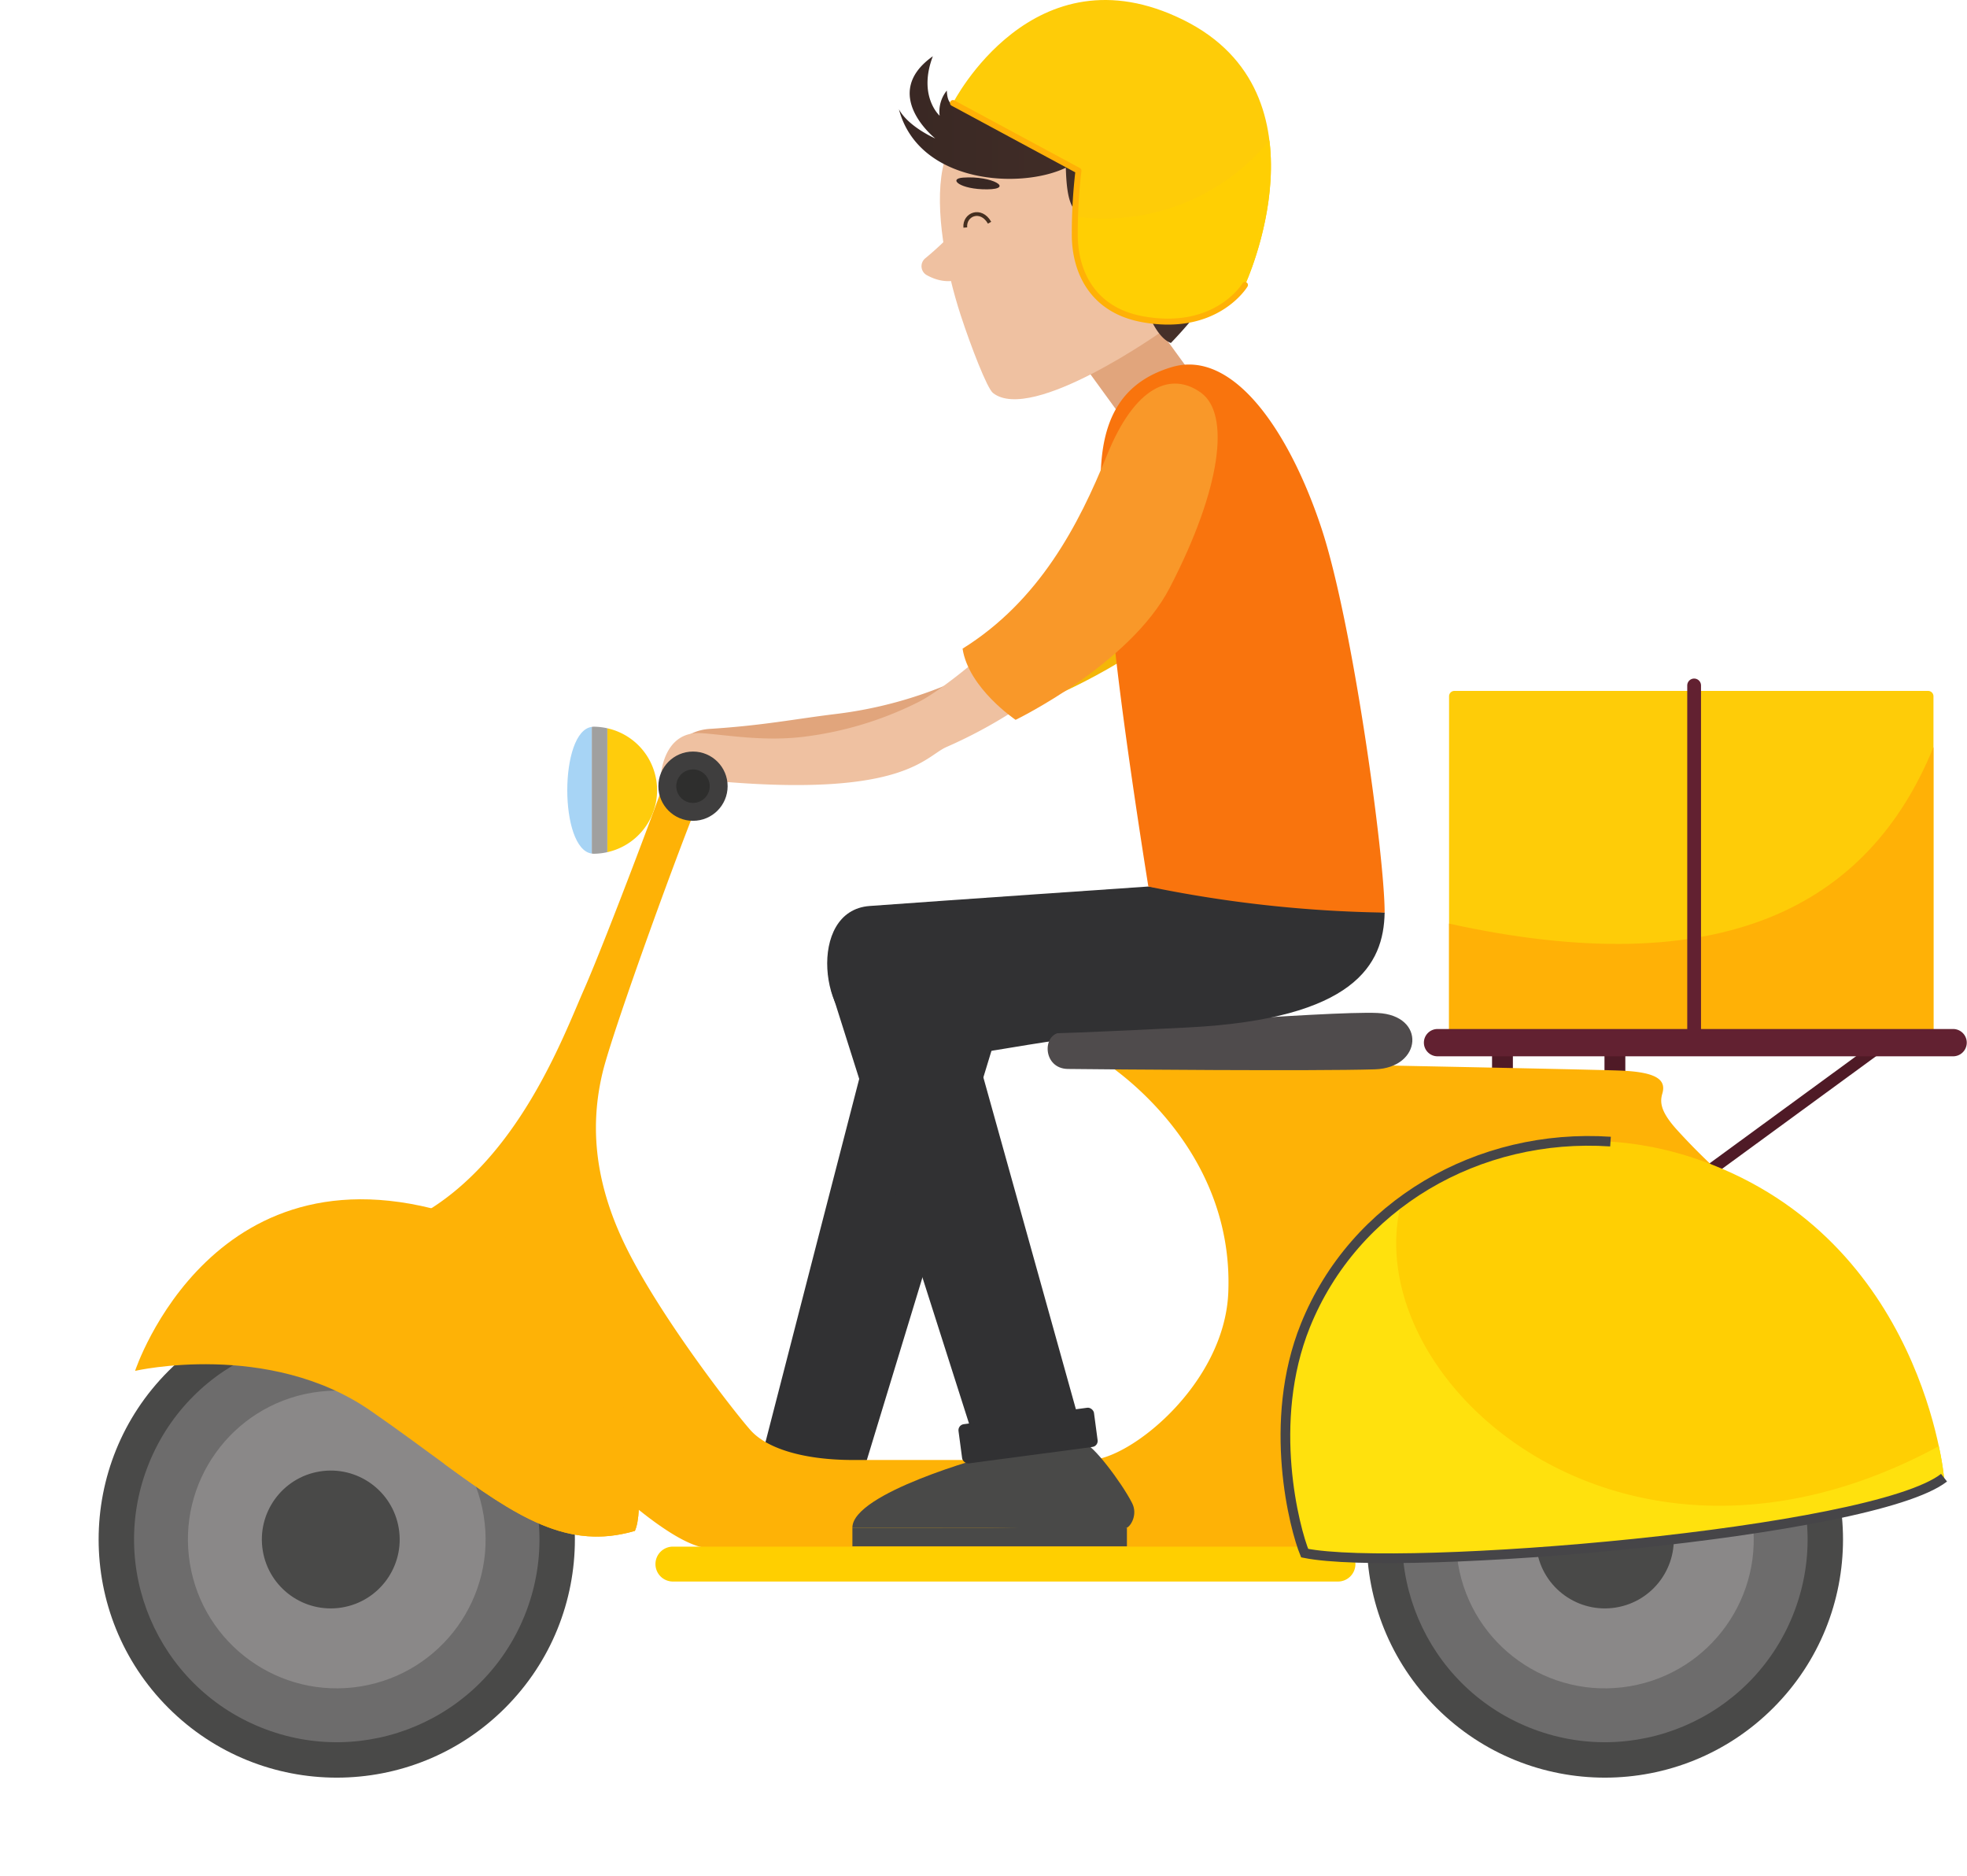 <svg xmlns="http://www.w3.org/2000/svg" xmlns:xlink="http://www.w3.org/1999/xlink" width="428.343" height="408.533" viewBox="0 0 428.343 408.533">
  <defs>
    <linearGradient id="linear-gradient" x1="1" y1="0.5" x2="0" y2="0.5" gradientUnits="objectBoundingBox">
      <stop offset="0" stop-color="#4a332b"/>
      <stop offset="1" stop-color="#382723"/>
    </linearGradient>
    <linearGradient id="linear-gradient-2" x1="2962.724" y1="-1000.812" x2="2961.784" y2="-1000.812" xlink:href="#linear-gradient"/>
  </defs>
  <g id="Group_2510" data-name="Group 2510" transform="translate(0)">
    <g id="Group_2509" data-name="Group 2509">
      <rect id="Rectangle_360" data-name="Rectangle 360" width="2.567" height="49.353" transform="matrix(-0.59, -0.807, 0.807, -0.59, 371.641, 256.951)" fill="#4f1a26"/>
      <circle id="Ellipse_341" data-name="Ellipse 341" cx="51.856" cy="51.856" r="51.856" transform="translate(73.335 408.533) rotate(-135)" fill="#494948"/>
      <ellipse id="Ellipse_342" data-name="Ellipse 342" cx="44.133" cy="44.133" rx="44.133" ry="44.133" transform="translate(97.721 392.65) rotate(-157.999)" fill="#6d6c6c"/>
      <ellipse id="Ellipse_343" data-name="Ellipse 343" cx="32.41" cy="32.41" rx="32.41" ry="32.41" transform="translate(46.584 372.416) rotate(-99.293)" fill="#8a8888"/>
      <ellipse id="Ellipse_344" data-name="Ellipse 344" cx="15.006" cy="15.006" rx="15.006" ry="15.006" transform="translate(59.632 352.421) rotate(-99.252)" fill="#494948"/>
      <circle id="Ellipse_345" data-name="Ellipse 345" cx="51.856" cy="51.856" r="51.856" transform="translate(349.488 408.533) rotate(-135)" fill="#494948"/>
      <ellipse id="Ellipse_346" data-name="Ellipse 346" cx="44.133" cy="44.133" rx="44.133" ry="44.133" transform="translate(373.874 392.65) rotate(-157.999)" fill="#6d6c6c"/>
      <ellipse id="Ellipse_347" data-name="Ellipse 347" cx="32.41" cy="32.41" rx="32.41" ry="32.41" transform="translate(322.926 372.551) rotate(-99.583)" fill="#8a8888"/>
      <ellipse id="Ellipse_348" data-name="Ellipse 348" cx="15.006" cy="15.006" rx="15.006" ry="15.006" transform="translate(337.09 352.421) rotate(-99.252)" fill="#494948"/>
      <rect id="Rectangle_361" data-name="Rectangle 361" width="4.538" height="13.287" transform="translate(349.4 227.12)" fill="#4f1a26"/>
      <rect id="Rectangle_362" data-name="Rectangle 362" width="4.538" height="13.287" transform="translate(324.915 227.12)" fill="#4f1a26"/>
      <g id="Group_2503" data-name="Group 2503" transform="translate(164.746 198.466)">
        <path id="Path_11685" data-name="Path 11685" d="M304.611,246.023c-6.357,10.928-6.533,23.131-42.737,25.005-34.474,1.785-47.459,7.724-61.476,6.362-10.081-.98-13.415-26.346.457-27.364,15.85-1.161,60.693-4.239,60.693-4.239Z" transform="translate(-167.834 -245.788)" fill="#313133"/>
        <path id="Path_11686" data-name="Path 11686" d="M310.957,272.047l-28.941,95.019-22.781-.4s26.36-102.451,29.053-112.279C297.259,257.98,310.957,272.047,310.957,272.047Z" transform="translate(-259.234 -243.57)" fill="#313133"/>
      </g>
      <path id="Path_11687" data-name="Path 11687" d="M279.612,285.492s105.621,1.992,113.261,2.324,9.859,1.96,8.967,4.982c-.548,1.862-.433,3.859,3.033,7.743a138.451,138.451,0,0,0,11.944,11.684c9.408,7.8-71.487,63.682-75.432,67.052-8.182,6.983-14.568,12.372-14.568,12.372s-119.612.128-132.565.128-57.464-46.85-63.232-72.346c21.58-11.911,31.476-39.039,36.029-49.358s18.329-46.711,19.448-50.963,10.515-1.566,6.488,7.607S173.3,278.85,171.059,288.247s-2.685,21.7,4.7,37.141,23.94,36.693,27.52,40.719,11.635,6.489,22.374,6.489h51.46c8.727,0,29.4-16.542,30.205-36.469C308.657,303.014,279.612,285.492,279.612,285.492Z" transform="translate(-39.84 -54.706)" fill="#feb206"/>
      <path id="Path_11688" data-name="Path 11688" d="M238.191,358.829s-4.528-51.555-52.575-68.938c-35.522-12.852-73.444,3.443-86.5,35.8-8.508,21.092-2.3,44.381-.161,49.557C120.2,379.536,222.661,370.967,238.191,358.829Z" transform="translate(185.151 -37.086)" fill="#ffcf03"/>
      <path id="Path_11689" data-name="Path 11689" d="M200.617,355.734H345.072a3.8,3.8,0,1,1,0,7.591H200.617a3.8,3.8,0,1,1,0-7.591Z" transform="translate(-53.896 -18.976)" fill="#ffcf00"/>
      <path id="Path_11690" data-name="Path 11690" d="M258.053,275.632c10.352-.317,11.23-11.768.617-12.271s-64.781,3.921-68.961,4.243-3.976,7.88,1.509,7.943C200.478,275.654,244.819,276.037,258.053,275.632Z" transform="translate(41.329 -42.801)" fill="#4f4b4c"/>
      <path id="Rectangle_363" data-name="Rectangle 363" d="M1.169,0H104.318a1.169,1.169,0,0,1,1.169,1.169V75.579a0,0,0,0,1,0,0H0a0,0,0,0,1,0,0V1.169A1.169,1.169,0,0,1,1.169,0Z" transform="translate(315.554 150.434)" fill="#fecc08"/>
      <path id="Path_11691" data-name="Path 11691" d="M202.08,217.332V280.67H96.592V255.759C155.91,268.824,187.944,252.055,202.08,217.332Z" transform="translate(218.962 -54.658)" fill="#ffb106"/>
      <line id="Line_28" data-name="Line 28" y2="76.564" transform="translate(368.921 149.244)" fill="none" stroke="#622131" stroke-linecap="round" stroke-width="3"/>
      <path id="Path_11692" data-name="Path 11692" d="M93.759,272.071H206.032a2.972,2.972,0,0,0,0-5.943H93.759a2.972,2.972,0,1,0,0,5.943Z" transform="translate(219.341 -42.078)" fill="#622131"/>
      <g id="Group_2504" data-name="Group 2504" transform="translate(123.532 158.224)">
        <path id="Path_11693" data-name="Path 11693" d="M334.216,213.829V241.41C327.092,240.506,327.092,214.732,334.216,213.829Z" transform="translate(-328.873 -213.785)" fill="#a7d4f5"/>
        <path id="Path_11694" data-name="Path 11694" d="M328.4,227.558a13.826,13.826,0,0,1-10.831,13.486V214.07A13.827,13.827,0,0,1,328.4,227.558Z" transform="translate(-308.841 -213.723)" fill="#ffcc0c"/>
        <path id="Path_11695" data-name="Path 11695" d="M326.563,213.794a13.829,13.829,0,0,1,3,.347v26.974a13.828,13.828,0,0,1-3,.348,2.937,2.937,0,0,1-.382-.044V213.838A2.927,2.927,0,0,1,326.563,213.794Z" transform="translate(-320.838 -213.794)" fill="#a0a09f"/>
      </g>
      <g id="Group_2508" data-name="Group 2508" transform="translate(143.937 2.271)">
        <path id="Path_11696" data-name="Path 11696" d="M285.489,337.916s-16.709,1.757-19.292,2.274-31.247,8.522-31.247,15.993c3.059,0,13.676.005,28.559.005,9.1,0,28.594.936,31.221-.005.792-.284,2.421-2.816,1.128-5.348C293.518,346.25,287.094,337.843,285.489,337.916Z" transform="translate(-193.265 -25.841)" fill="#494948"/>
        <rect id="Rectangle_364" data-name="Rectangle 364" width="59.779" height="4.073" transform="translate(41.686 330.342)" fill="#494948"/>
        <rect id="Rectangle_365" data-name="Rectangle 365" width="17.847" height="19.299" transform="matrix(-0.809, 0.588, -0.588, -0.809, 115.831, 79.557)" fill="#e1a57c"/>
        <path id="Path_11697" data-name="Path 11697" d="M316.028,215.976c-4.786,1.908-22.639,9.362-50.5,8.367-3.141-1.338-16.59-2.362-16.59-2.362s1.923-3.775,7.447-4.127c11.686-.746,18.123-2.1,27.316-3.229a91.873,91.873,0,0,0,25.692-6.961c4.629-1.956,12.566-7.772,12.566-7.772l9.241,8.995A117.822,117.822,0,0,1,316.028,215.976Z" transform="translate(-245.72 -61.425)" fill="#e1a57c"/>
        <path id="Path_11698" data-name="Path 11698" d="M266.072,158.989c-6.772-3.884-14.989-1.1-21.148,12.191s-14.89,27.779-32.121,37.107c1.518,7.445,12.32,13.191,12.32,13.191s25.8-10.967,34.534-25.545C271.062,176.89,272.844,162.871,266.072,158.989Z" transform="translate(-139.098 -72.386)" fill="#f4b608"/>
        <path id="Path_11699" data-name="Path 11699" d="M313,247.139c-.186,11.335-6.533,23.131-42.737,25.005-34.474,1.785-55.848,2.283-69.865.919-10.081-.98-13.415-26.345.457-27.363,15.85-1.162,60.693-4.239,60.693-4.239Z" transform="translate(-155.415 -50.708)" fill="#313133"/>
        <path id="Path_11700" data-name="Path 11700" d="M272.092,262.188l26.683,95.677-22.944,3.245S246.5,269.222,243.484,259.488C252.979,257.69,272.092,262.188,272.092,262.188Z" transform="translate(-206.433 -46.17)" fill="#313133"/>
        <path id="Path_11701" data-name="Path 11701" d="M253.46,270.435c.025-12.089-6.936-63.076-13.762-83.7-6.917-20.9-19.11-39.048-32.548-35.082-22.013,6.5-14.558,32.073-13.364,50.879s8.222,62.232,8.222,62.232A274.05,274.05,0,0,0,253.46,270.435Z" transform="translate(-95.873 -74.004)" fill="#f9740d"/>
        <path id="Path_11702" data-name="Path 11702" d="M317.968,221.125c-4.619,2.1-9.146,10.722-48.138,7.546-5.817.443-13.938-1.477-13.938-1.477s.5-9.655,8.8-9.124c5.327.342,13.52,1.874,22.346.775a76.263,76.263,0,0,0,24.731-7.461c4.468-2.156,12.177-8.694,12.177-8.694l8.681,10.591A104.708,104.708,0,0,1,317.968,221.125Z" transform="translate(-255.892 -60.704)" fill="#efc1a1"/>
        <rect id="Rectangle_366" data-name="Rectangle 366" width="19.076" height="30.805" transform="translate(116.44 81.437) rotate(139.165)" fill="none"/>
        <path id="Path_11703" data-name="Path 11703" d="M272.441,156.393c-6.414-4.635-14.334-1.609-20.477,13.6s-14.772,31.738-31.445,42.123c1.316,8.63,11.554,15.5,11.554,15.5s24.912-12.085,33.542-28.721C276.888,177.172,278.854,161.027,272.441,156.393Z" transform="translate(-154.843 -73.153)" fill="#f99829"/>
        <g id="Group_2507" data-name="Group 2507" transform="translate(51.816)">
          <g id="Group_2506" data-name="Group 2506" transform="translate(0)">
            <path id="Path_11704" data-name="Path 11704" d="M267.929,159.235s-28.428,20.216-36.919,13.5c-1.282-1.01-4.83-10.2-7.017-16.9-3.233-9.9-5.726-22.983-3.946-31.935,2.943-14.791,18.32-36.123,32.6-32.21S299.565,112.7,267.929,159.235Z" transform="translate(-210.53 -89.443)" fill="#efc1a1"/>
            <path id="Path_11705" data-name="Path 11705" d="M272.034,126.952c.023-.018.033-.024.063-.044l-.86-1.78a69.127,69.127,0,0,1-9.569,9.586,2.223,2.223,0,0,0,.338,3.6c8.024,4.465,14.518-3.01,12.064-12.013a5.658,5.658,0,0,0-2.035.655C271.56,127.269,271.627,127.168,272.034,126.952Z" transform="translate(-255.982 -80.7)" fill="#efc1a1"/>
            <path id="Path_11706" data-name="Path 11706" d="M220.55,117.681s-12.168-9.647-.521-17.9c-3.3,8.691,1.477,12.95,1.477,12.95a7.288,7.288,0,0,1,1.565-5.477c.169,4.557,2.869,4,6.893-1.317s5.465-8.51,10.573-11.563c5.573-3.331,11.182-5.595,20.426-4.09s17.012,4.636,25.095,14.6,6.593,24.55,3.055,32.75c-3.63,8.425-10.957,18.055-17.253,24.585-5.256-2.026-7.948-16.11-9.705-23-3.482-5.815-9.5-2.322-11.862-6.936-.928-1.818-1.208-4.836-1.306-8.222-9.993,4.768-32.058,3.438-36.344-12.725C214.728,115.162,220.55,117.681,220.55,117.681Z" transform="translate(-212.641 -89.807)" fill="url(#linear-gradient)"/>
            <path id="Path_11707" data-name="Path 11707" d="M247.644,128.606c-1.158,4.748-5.869,10-8.988,9.244s-4.713-5.225-3.557-9.972,4.235-10.83,8.323-9.585C246.494,119.23,248.8,123.862,247.644,128.606Z" transform="translate(-196.4 -82.505)" fill="#efc1a1"/>
            <g id="Group_2505" data-name="Group 2505" transform="translate(12.515 36.354)">
              <path id="Path_11708" data-name="Path 11708" d="M259.734,118.757c6.412-.457,11.168,2.508,5.25,2.553S256.387,119,259.734,118.757Z" transform="translate(-258.274 -118.709)" fill="url(#linear-gradient-2)"/>
              <path id="Path_11709" data-name="Path 11709" d="M265.308,126.944c-1.873-3.309-5.541-1.843-5.287,1.046" transform="translate(-258.082 -117.074)" fill="none" stroke="#452f20" stroke-width="0.821"/>
            </g>
          </g>
        </g>
        <rect id="Rectangle_367" data-name="Rectangle 367" width="29.763" height="8.607" rx="1.312" transform="translate(95.257 312.603) rotate(172.419)" fill="#313133"/>
      </g>
      <path id="Path_11710" data-name="Path 11710" d="M392.741,299.8C337.874,280.7,320.7,332.961,320.7,332.961s29.057-6.678,51.256,8.663c25.478,17.607,38.45,31.777,57.58,26.183C433.227,359.755,426.343,311.505,392.741,299.8Z" transform="translate(-291.283 -34.478)" fill="#feb206"/>
      <ellipse id="Ellipse_349" data-name="Ellipse 349" cx="7.54" cy="7.54" rx="7.54" ry="7.54" transform="translate(143.37 163.639)" fill="#3f3e3e"/>
      <ellipse id="Ellipse_350" data-name="Ellipse 350" cx="3.644" cy="3.644" rx="3.644" ry="3.644" transform="translate(147.266 167.535)" fill="#2e2e2d"/>
      <path id="Path_11711" data-name="Path 11711" d="M274.878,150.051s19.3-41.519-13.408-57.707-50.177,18.091-50.177,18.091l27.325,14.726s-.507,4.318-.867,10.927c-.331,6.088.728,17.008,10.787,20.45C259.583,160.316,270.444,156.8,274.878,150.051Z" transform="translate(-3.767 -88.001)" fill="#fecc08"/>
      <path id="Path_11712" data-name="Path 11712" d="M253.795,112.31c1.95,15.828-5.322,31.474-5.322,31.474-4.434,6.751-15.3,10.265-26.34,6.487-10.059-3.441-11.118-14.362-10.787-20.45.018-.323.036-.636.054-.947A46.509,46.509,0,0,0,253.795,112.31Z" transform="translate(22.638 -81.734)" fill="#ffcf03"/>
      <path id="Path_11713" data-name="Path 11713" d="M279.376,145.453s-6.245,10.47-22.493,7.419c-10.832-2.06-14.569-10.451-14.569-18.385a116.371,116.371,0,0,1,.8-13.923l-27.325-14.726" transform="translate(-8.265 -83.403)" fill="none" stroke="#ffb106" stroke-linecap="round" stroke-linejoin="round" stroke-width="1.3"/>
      <path id="Path_11714" data-name="Path 11714" d="M99.119,322.979a62.68,62.68,0,0,1,20.926-26.957c-10.093,38.416,47.565,90.878,117.009,53.223a63.736,63.736,0,0,1,1.137,6.869C222.661,368.252,120.2,376.82,98.958,372.536,96.816,367.359,90.611,344.072,99.119,322.979Z" transform="translate(185.151 -34.371)" fill="#ffe10d"/>
      <path id="Path_11715" data-name="Path 11715" d="M165.561,285.65c-28.814-1.936-55.837,13.752-66.443,40.045-8.508,21.092-2.3,44.381-.161,49.557,21.242,4.284,123.7-4.284,139.234-16.422" transform="translate(185.151 -37.086)" fill="none" stroke="#464548" stroke-width="2.109"/>
      <path id="Path_11716" data-name="Path 11716" d="M323.147,298.345c.751.239,1.506.487,2.27.753,33.6,11.7,40.486,59.95,36.8,68-14.652,4.285-25.7-3.03-41.513-14.6C333.951,347.021,343.2,325.268,323.147,298.345Z" transform="translate(-223.96 -33.772)" fill="#feb206"/>
    </g>
  </g>
</svg>
